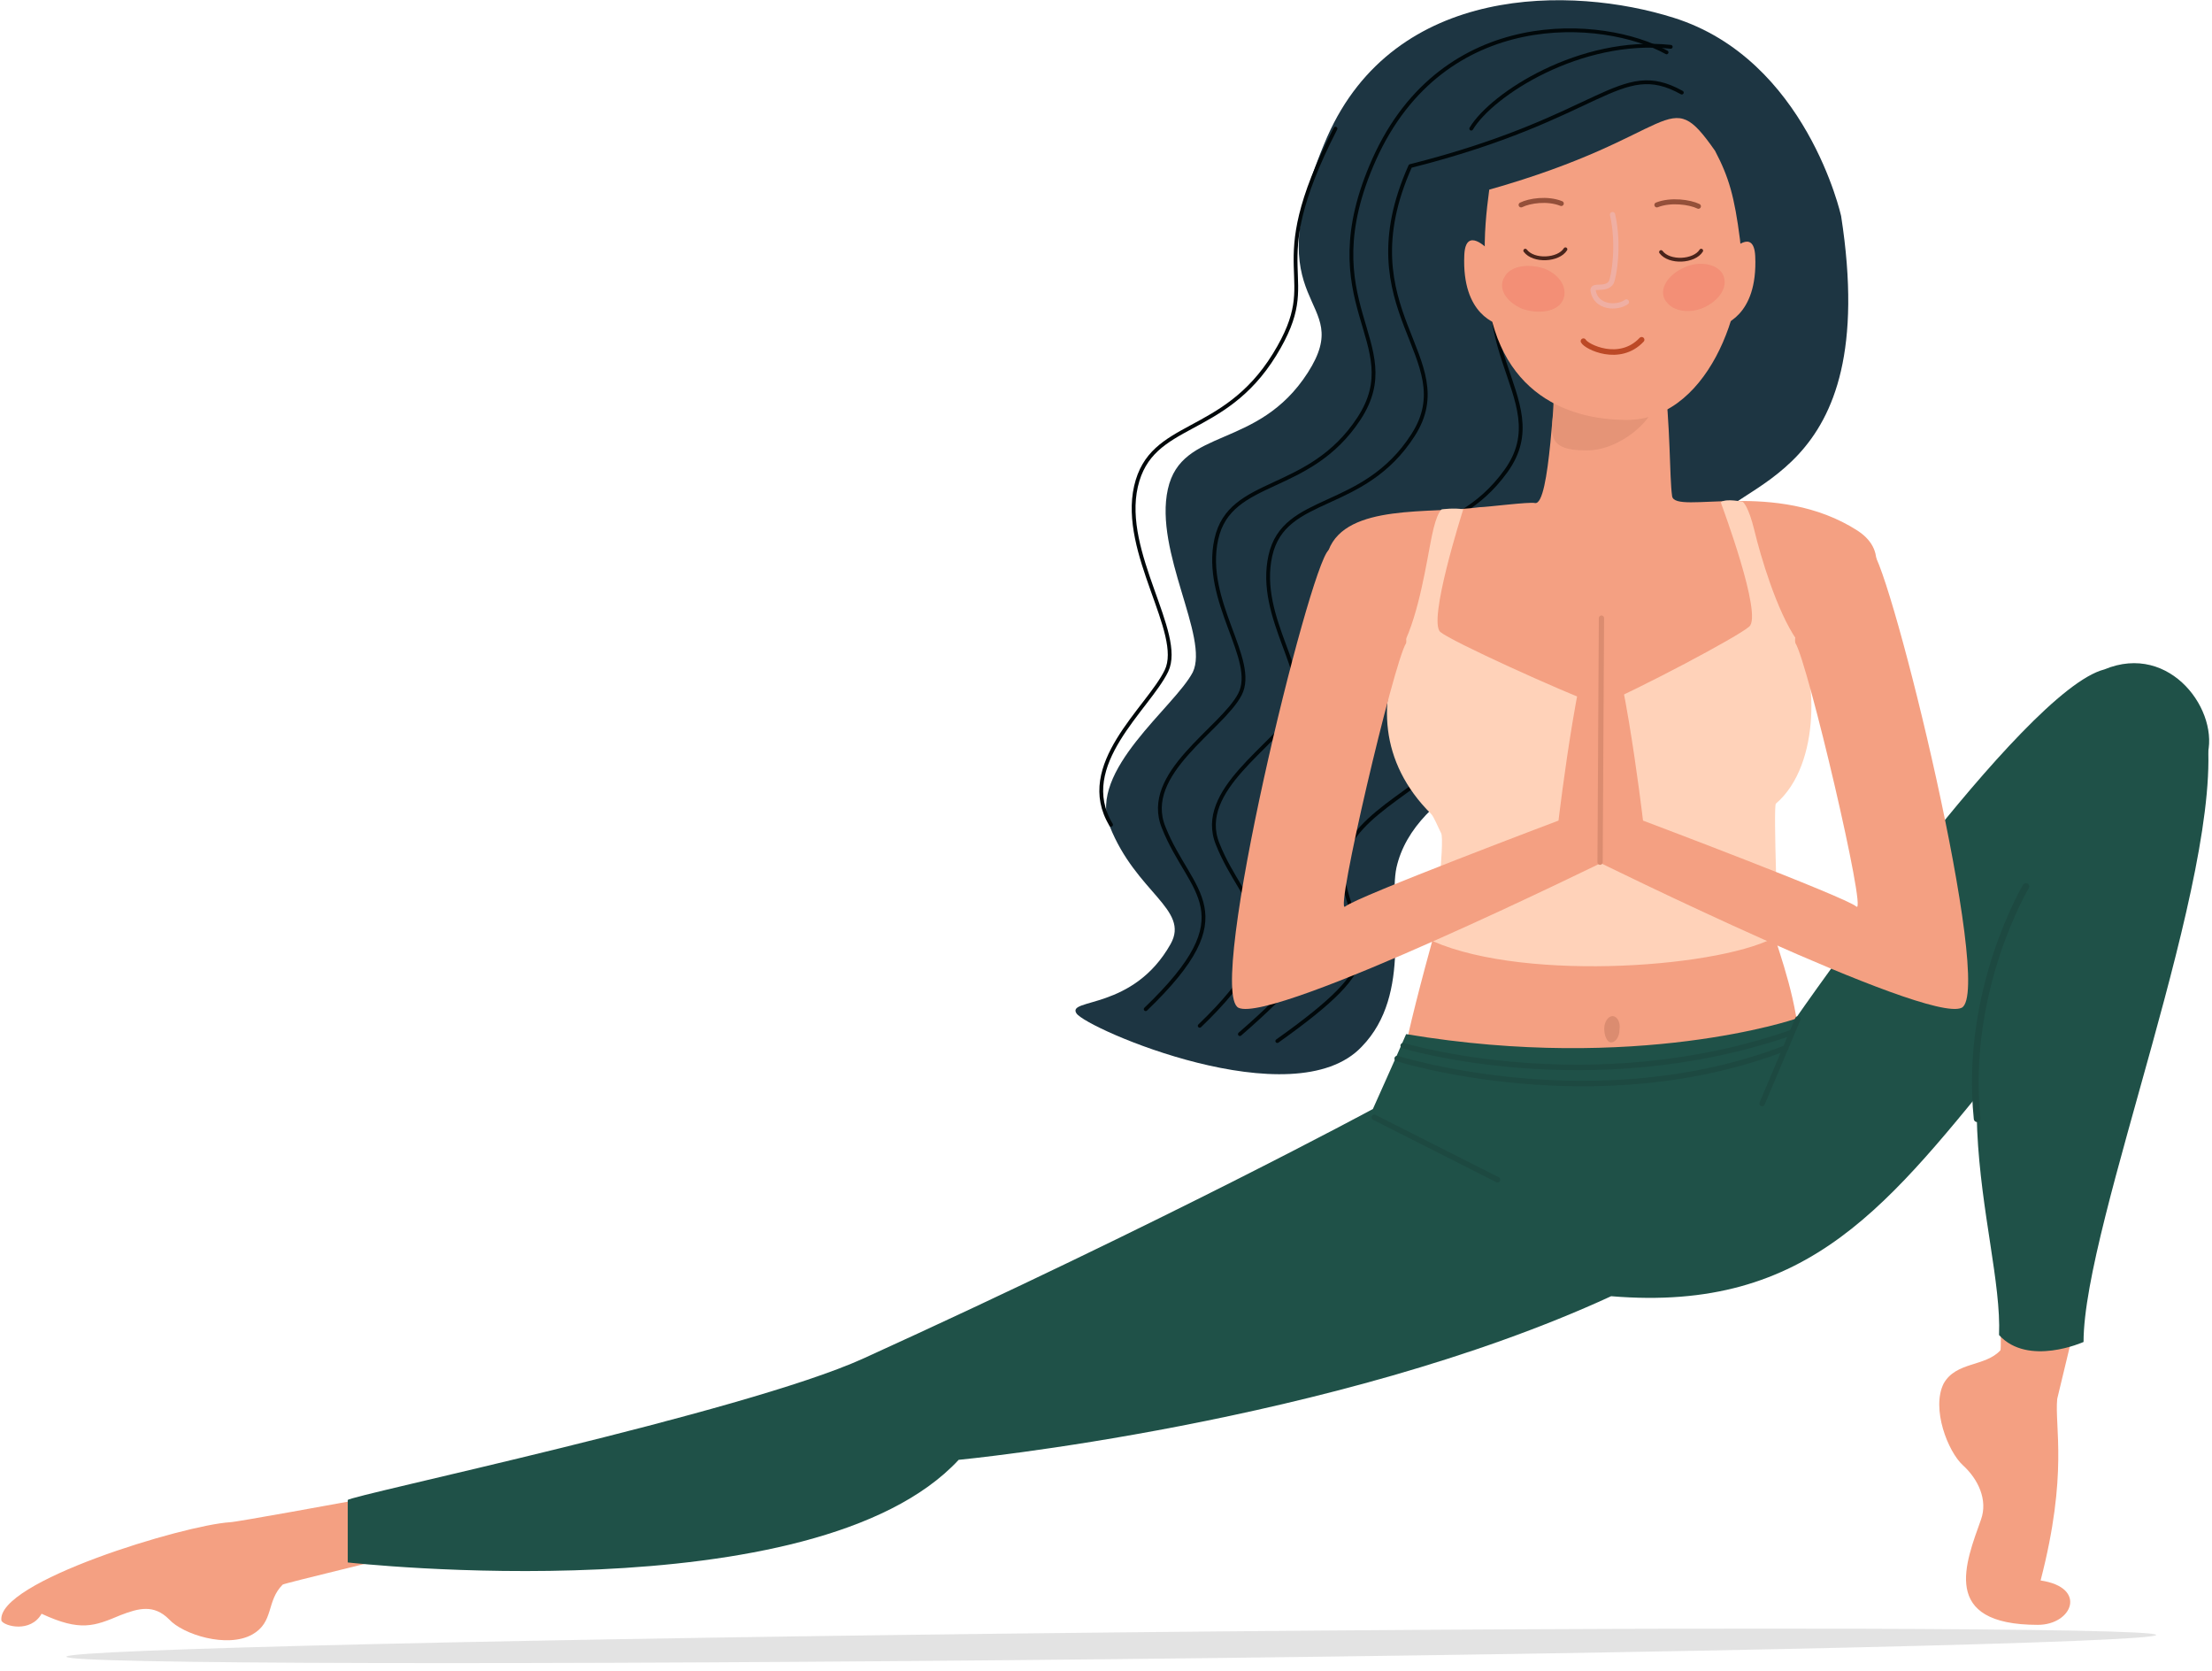 <svg width="580" height="438" viewBox="0 0 580 438" fill="none" xmlns="http://www.w3.org/2000/svg">
<path d="M91.546 393.569C91.546 393.569 61.76 399.021 60.307 399.021C48.321 399.748 -1.08 414.651 0.373 424.828C1.1 426.282 8.001 428.1 10.907 423.011C21.078 427.736 24.71 426.282 31.612 423.374C36.334 421.557 40.329 420.467 44.325 424.465C47.957 428.463 59.581 432.098 66.119 428.463C71.931 425.192 69.751 419.74 74.11 415.378C74.474 415.014 103.533 408.108 104.259 407.745C109.708 403.383 93.725 392.478 91.546 393.569Z" fill="#F4A082"/>
<path fill-rule="evenodd" clip-rule="evenodd" d="M482.752 56.619C482.752 56.619 473.671 15.546 438.8 4.641C412.284 -3.719 365.79 -4.446 347.991 35.901C328.013 82.063 355.982 77.338 342.906 97.693C329.829 118.048 309.851 111.869 306.219 128.225C302.586 144.582 317.116 167.118 312.757 176.205C308.035 185.292 285.151 202.012 290.963 216.552C297.864 233.999 312.031 238.361 306.945 247.448C297.138 264.895 279.702 261.624 282.245 265.622C284.788 269.62 339.273 293.247 357.072 274.345C370.512 260.533 363.973 237.997 366.153 227.456C370.875 206.374 401.387 196.197 420.638 188.564C440.253 180.93 442.433 152.215 447.881 138.766C453.693 125.681 493.649 126.771 482.752 56.619Z" fill="#1D3542"/>
<path d="M436.984 13.729C420.639 4.642 378.503 1.371 360.341 41.717C343.269 79.883 369.422 89.697 356.346 109.689C343.269 129.68 322.565 124.955 318.932 141.312C315.3 157.668 329.829 172.935 325.107 182.022C320.385 191.109 299.317 202.74 305.129 216.916C312.031 234.363 326.923 239.088 300.407 264.532" stroke="#01080A" stroke-miterlimit="10" stroke-linecap="round" stroke-linejoin="round"/>
<path d="M350.17 33.719C330.192 72.612 347.628 71.158 334.188 92.967C320.748 114.776 301.86 110.051 297.864 127.498C293.868 144.945 310.577 166.027 305.855 175.841C301.133 185.655 281.882 200.558 291.326 216.188" stroke="#01080A" stroke-miterlimit="10" stroke-linecap="round" stroke-linejoin="round"/>
<path d="M440.98 24.269C424.634 15.182 420.275 30.812 369.785 43.534C352.713 81.699 383.588 93.694 370.512 114.049C357.435 134.404 336.73 129.315 333.098 145.672C329.466 162.029 343.995 177.295 339.273 186.382C334.551 195.469 313.483 207.101 319.295 221.277C326.197 238.724 341.089 243.449 314.573 268.893" stroke="#01080A" stroke-miterlimit="10" stroke-linecap="round" stroke-linejoin="round"/>
<path d="M397.754 52.985C378.503 90.06 409.015 103.872 394.848 123.5C380.682 143.129 360.341 136.949 355.619 152.943C351.26 168.936 365.063 184.929 359.978 194.016C354.892 203.103 333.098 213.281 338.183 228.183C344.359 245.994 353.076 246.721 325.107 271.074" stroke="#01080A" stroke-miterlimit="10" stroke-linecap="round" stroke-linejoin="round"/>
<path d="M429.356 63.525C406.472 98.42 435.168 115.14 419.186 133.314C403.203 151.488 383.225 143.128 377.413 158.758C371.238 174.388 383.225 191.471 377.413 199.831C371.238 208.191 348.718 216.188 352.35 231.454C356.709 249.629 365.063 251.446 334.915 272.891" stroke="#01080A" stroke-miterlimit="10" stroke-linecap="round" stroke-linejoin="round"/>
<path d="M408.652 93.694C407.199 101.691 406.472 132.587 402.477 131.86C401.024 131.496 389.763 132.95 387.947 132.95C375.234 134.768 353.077 131.86 348.354 144.218C343.996 155.123 389.037 195.833 382.135 222.731C379.23 233.999 367.606 272.891 366.88 284.523C418.822 293.973 472.945 285.25 472.218 280.888C472.218 252.173 457.689 237.633 460.595 214.007C462.774 211.099 470.402 187.109 470.765 179.84C471.129 172.933 504.183 150.398 487.111 139.13C465.68 125.317 439.164 135.131 438.437 130.043C437.711 124.954 438.074 111.868 436.258 97.693C434.442 84.971 410.105 85.334 408.652 93.694Z" fill="#F4A082"/>
<path opacity="0.6" d="M434.441 103.872C434.441 109.688 424.634 118.411 415.553 118.048C406.472 118.048 406.393 114.365 407.293 108.282C407.293 102.466 406.109 96.239 415.19 96.239C424.634 96.602 434.441 97.693 434.441 103.872Z" fill="#DB8C70"/>
<path d="M390.127 65.344C390.127 65.344 384.315 59.165 383.952 66.798C383.225 82.791 392.669 84.972 393.759 85.335C395.212 85.699 390.127 65.344 390.127 65.344Z" fill="#F4A082"/>
<path d="M454.056 65.706C454.056 65.706 459.868 59.526 460.231 67.159C460.958 83.153 451.514 85.334 450.424 85.697C448.971 86.061 454.056 65.706 454.056 65.706Z" fill="#F4A082"/>
<path fill-rule="evenodd" clip-rule="evenodd" d="M390.49 49.713C389.763 55.166 389.037 61.708 389.4 68.614C389.4 100.964 408.652 109.688 425.361 110.051C447.518 111.142 458.415 80.609 456.236 62.799C454.783 51.531 453.33 46.442 449.698 39.536C436.984 21.362 440.617 35.537 390.49 49.713Z" fill="#F4A082"/>
<path d="M471.068 167.666C465.85 160.123 461.602 145.656 460.036 139.139C458.469 132.623 456.997 131.558 456.997 131.558C456.997 131.558 452.62 130.544 451.186 131.66C451.569 132.744 462.237 161.277 458.656 164.248C455.795 166.842 429.517 180.752 419.417 184.927C409.178 181.107 380.616 168.155 377.666 165.661C374.347 162.811 383.33 134.611 383.674 133.514C381.425 133.064 378.05 133.514 378.05 133.514C378.05 133.514 376.753 134.05 375.414 140.617C374.075 147.184 372.13 160.669 367.918 169.104C361.257 183.034 361.548 199.752 375.226 213.328C375.965 214.042 377.106 216.93 377.857 218.371C378.978 220.169 375.808 246.763 375.808 246.763C400.701 257.598 452.942 253.414 466.241 245.184C466.241 245.184 464.926 211.398 465.64 210.658C477.811 200.267 476.285 175.209 471.068 167.666Z" fill="#FFD2B9"/>
<path d="M422.818 56.256C424.634 64.252 423.181 72.613 422.455 74.067C421.002 76.247 417.369 74.43 417.733 76.247C418.459 80.609 423.908 80.973 426.45 79.155" stroke="#EFAFA3" stroke-width="1.38" stroke-miterlimit="10" stroke-linecap="round" stroke-linejoin="round"/>
<path opacity="0.69" d="M398.844 53.711C401.024 52.621 405.746 51.894 409.378 53.348" stroke="#682C1A" stroke-width="1.31" stroke-miterlimit="10" stroke-linecap="round" stroke-linejoin="round"/>
<path d="M410.468 65.343C408.652 68.251 402.114 68.614 399.934 65.706" stroke="#49241B" stroke-miterlimit="10" stroke-linecap="round" stroke-linejoin="round"/>
<path d="M446.065 65.707C444.249 68.614 437.711 68.978 435.531 66.07" stroke="#49241B" stroke-miterlimit="10" stroke-linecap="round" stroke-linejoin="round"/>
<path opacity="0.69" d="M445.339 54.076C443.159 52.985 438.074 52.258 434.442 53.712" stroke="#682C1A" stroke-width="1.31" stroke-miterlimit="10" stroke-linecap="round" stroke-linejoin="round"/>
<path d="M415.19 89.425C415.916 90.879 424.634 95.241 430.446 89.062" stroke="#BC4926" stroke-width="1.45" stroke-miterlimit="10" stroke-linecap="round" stroke-linejoin="round"/>
<path opacity="0.24" fill-rule="evenodd" clip-rule="evenodd" d="M409.741 78.792C408.288 81.7 403.566 82.427 399.208 80.973C394.849 79.156 392.669 75.521 394.485 72.613C395.938 69.705 400.66 68.978 405.019 70.432C409.378 72.249 411.194 75.884 409.741 78.792Z" fill="#ED5851"/>
<path opacity="0.24" fill-rule="evenodd" clip-rule="evenodd" d="M436.984 79.156C438.8 81.7 443.522 82.427 447.518 80.246C451.514 78.066 453.33 74.431 451.514 71.523C449.697 68.978 444.975 68.252 440.98 70.433C436.621 72.613 434.805 76.612 436.984 79.156Z" fill="#ED5851"/>
<path d="M421.728 281.251C421.728 283.068 421.002 284.886 419.912 284.886C418.823 284.886 418.096 283.432 418.096 281.251C418.096 279.434 418.823 277.616 419.912 277.616C420.639 277.98 421.728 279.434 421.728 281.251Z" fill="#EFAFA3"/>
<path d="M385.768 33.72C391.216 24.633 414.464 9.73 438.074 12.274" stroke="#01080A" stroke-miterlimit="10" stroke-linecap="round" stroke-linejoin="round"/>
<path d="M578.647 198.377C582.279 186.746 569.203 168.208 551.767 175.478C530.336 180.93 470.765 267.075 470.765 267.075C470.765 267.075 429.356 281.251 368.696 271.074C366.516 276.162 359.978 290.702 359.978 290.702C359.978 290.702 306.219 319.78 226.307 356.129C195.068 370.304 91.183 392.113 91.183 393.204C91.183 396.839 91.183 409.561 91.183 409.561C91.183 409.561 213.593 423.373 251.37 382.663C251.37 382.663 349.807 373.212 422.455 339.772C474.761 344.134 495.466 315.419 527.43 276.162C552.494 245.266 572.835 216.915 578.647 198.377Z" fill="#1F5148"/>
<path d="M367.928 274.097C367.928 274.097 416.965 288.967 469.676 270.71" stroke="#1D4941" stroke-width="1.44" stroke-miterlimit="10" stroke-linecap="round" stroke-linejoin="round"/>
<path d="M366.354 277.477C366.354 277.477 418.54 293.923 468.223 274.709" stroke="#1D4941" stroke-width="1.44" stroke-miterlimit="10" stroke-linecap="round" stroke-linejoin="round"/>
<path d="M471.401 267.113L462.048 289.247" stroke="#1D4941" stroke-width="1.44" stroke-miterlimit="10" stroke-linecap="round"/>
<path d="M546.682 336.502C546.682 336.502 539.78 365.217 539.417 366.671C538.691 373.94 542.323 386.299 535.058 414.287C547.408 416.104 543.413 425.918 534.332 425.918C508.542 425.918 515.443 409.562 519.439 398.294C521.255 393.205 518.713 387.753 514.717 384.118C510.721 380.483 506.363 369.215 509.632 362.672C512.901 356.857 520.529 358.311 524.524 353.949C524.888 353.585 524.161 329.232 524.524 328.505C528.883 321.962 547.408 334.321 546.682 336.502Z" fill="#F4A082"/>
<path d="M578.647 191.834C583.369 228.909 546.319 320.507 546.319 351.766C546.319 351.766 531.789 358.309 524.161 349.949C525.251 323.051 503.093 275.072 538.327 227.455C559.758 198.013 565.57 200.194 578.647 191.834Z" fill="#1F5148"/>
<path d="M531.212 232.37C531.212 232.37 514.978 259.455 518.414 293.247" stroke="#1D4941" stroke-width="1.75" stroke-miterlimit="10" stroke-linecap="round"/>
<path d="M348.354 144.219C343.269 148.581 316.026 259.807 324.744 264.169C333.825 268.53 421.728 225.276 421.728 225.276C421.728 225.276 419.912 176.206 419.912 163.484C414.827 162.757 408.652 215.098 408.652 215.098C408.652 215.098 355.619 235.09 352.713 237.634C349.807 240.179 365.426 173.661 368.696 168.573C369.785 163.484 353.803 140.221 348.354 144.219Z" fill="#F4A082"/>
<path d="M490.743 144.219C495.829 148.581 523.072 259.807 514.354 264.169C505.273 268.53 417.733 225.276 417.733 225.276C417.733 225.276 419.549 176.206 419.549 163.484C424.634 162.757 430.809 215.098 430.809 215.098C430.809 215.098 483.842 235.09 486.748 237.634C489.654 240.179 474.035 173.661 470.765 168.573C469.312 163.484 485.658 140.221 490.743 144.219Z" fill="#F4A082"/>
<path d="M419.549 226.003L419.912 162.03" stroke="#DB8C70" stroke-width="1.38" stroke-miterlimit="10" stroke-linecap="round" stroke-linejoin="round"/>
<path d="M424.634 269.983C424.634 271.8 423.544 273.254 422.455 273.254C421.365 273.254 420.639 271.437 420.639 269.619C420.639 267.802 421.728 266.348 422.818 266.348C423.908 266.348 424.997 267.802 424.634 269.983Z" fill="#DB8C70"/>
<path d="M360.341 292.883L392.669 309.24" stroke="#1D4941" stroke-width="1.44" stroke-miterlimit="10" stroke-linecap="round"/>
<path opacity="0.56" d="M565.358 428.564C565.378 430.466 442.779 433.34 291.408 434.916C140.04 436.492 17.409 436.247 17.388 434.268C17.368 432.366 139.967 429.492 291.335 427.916C442.706 426.341 565.339 426.661 565.358 428.564Z" fill="black" fill-opacity="0.2"/>
</svg>
